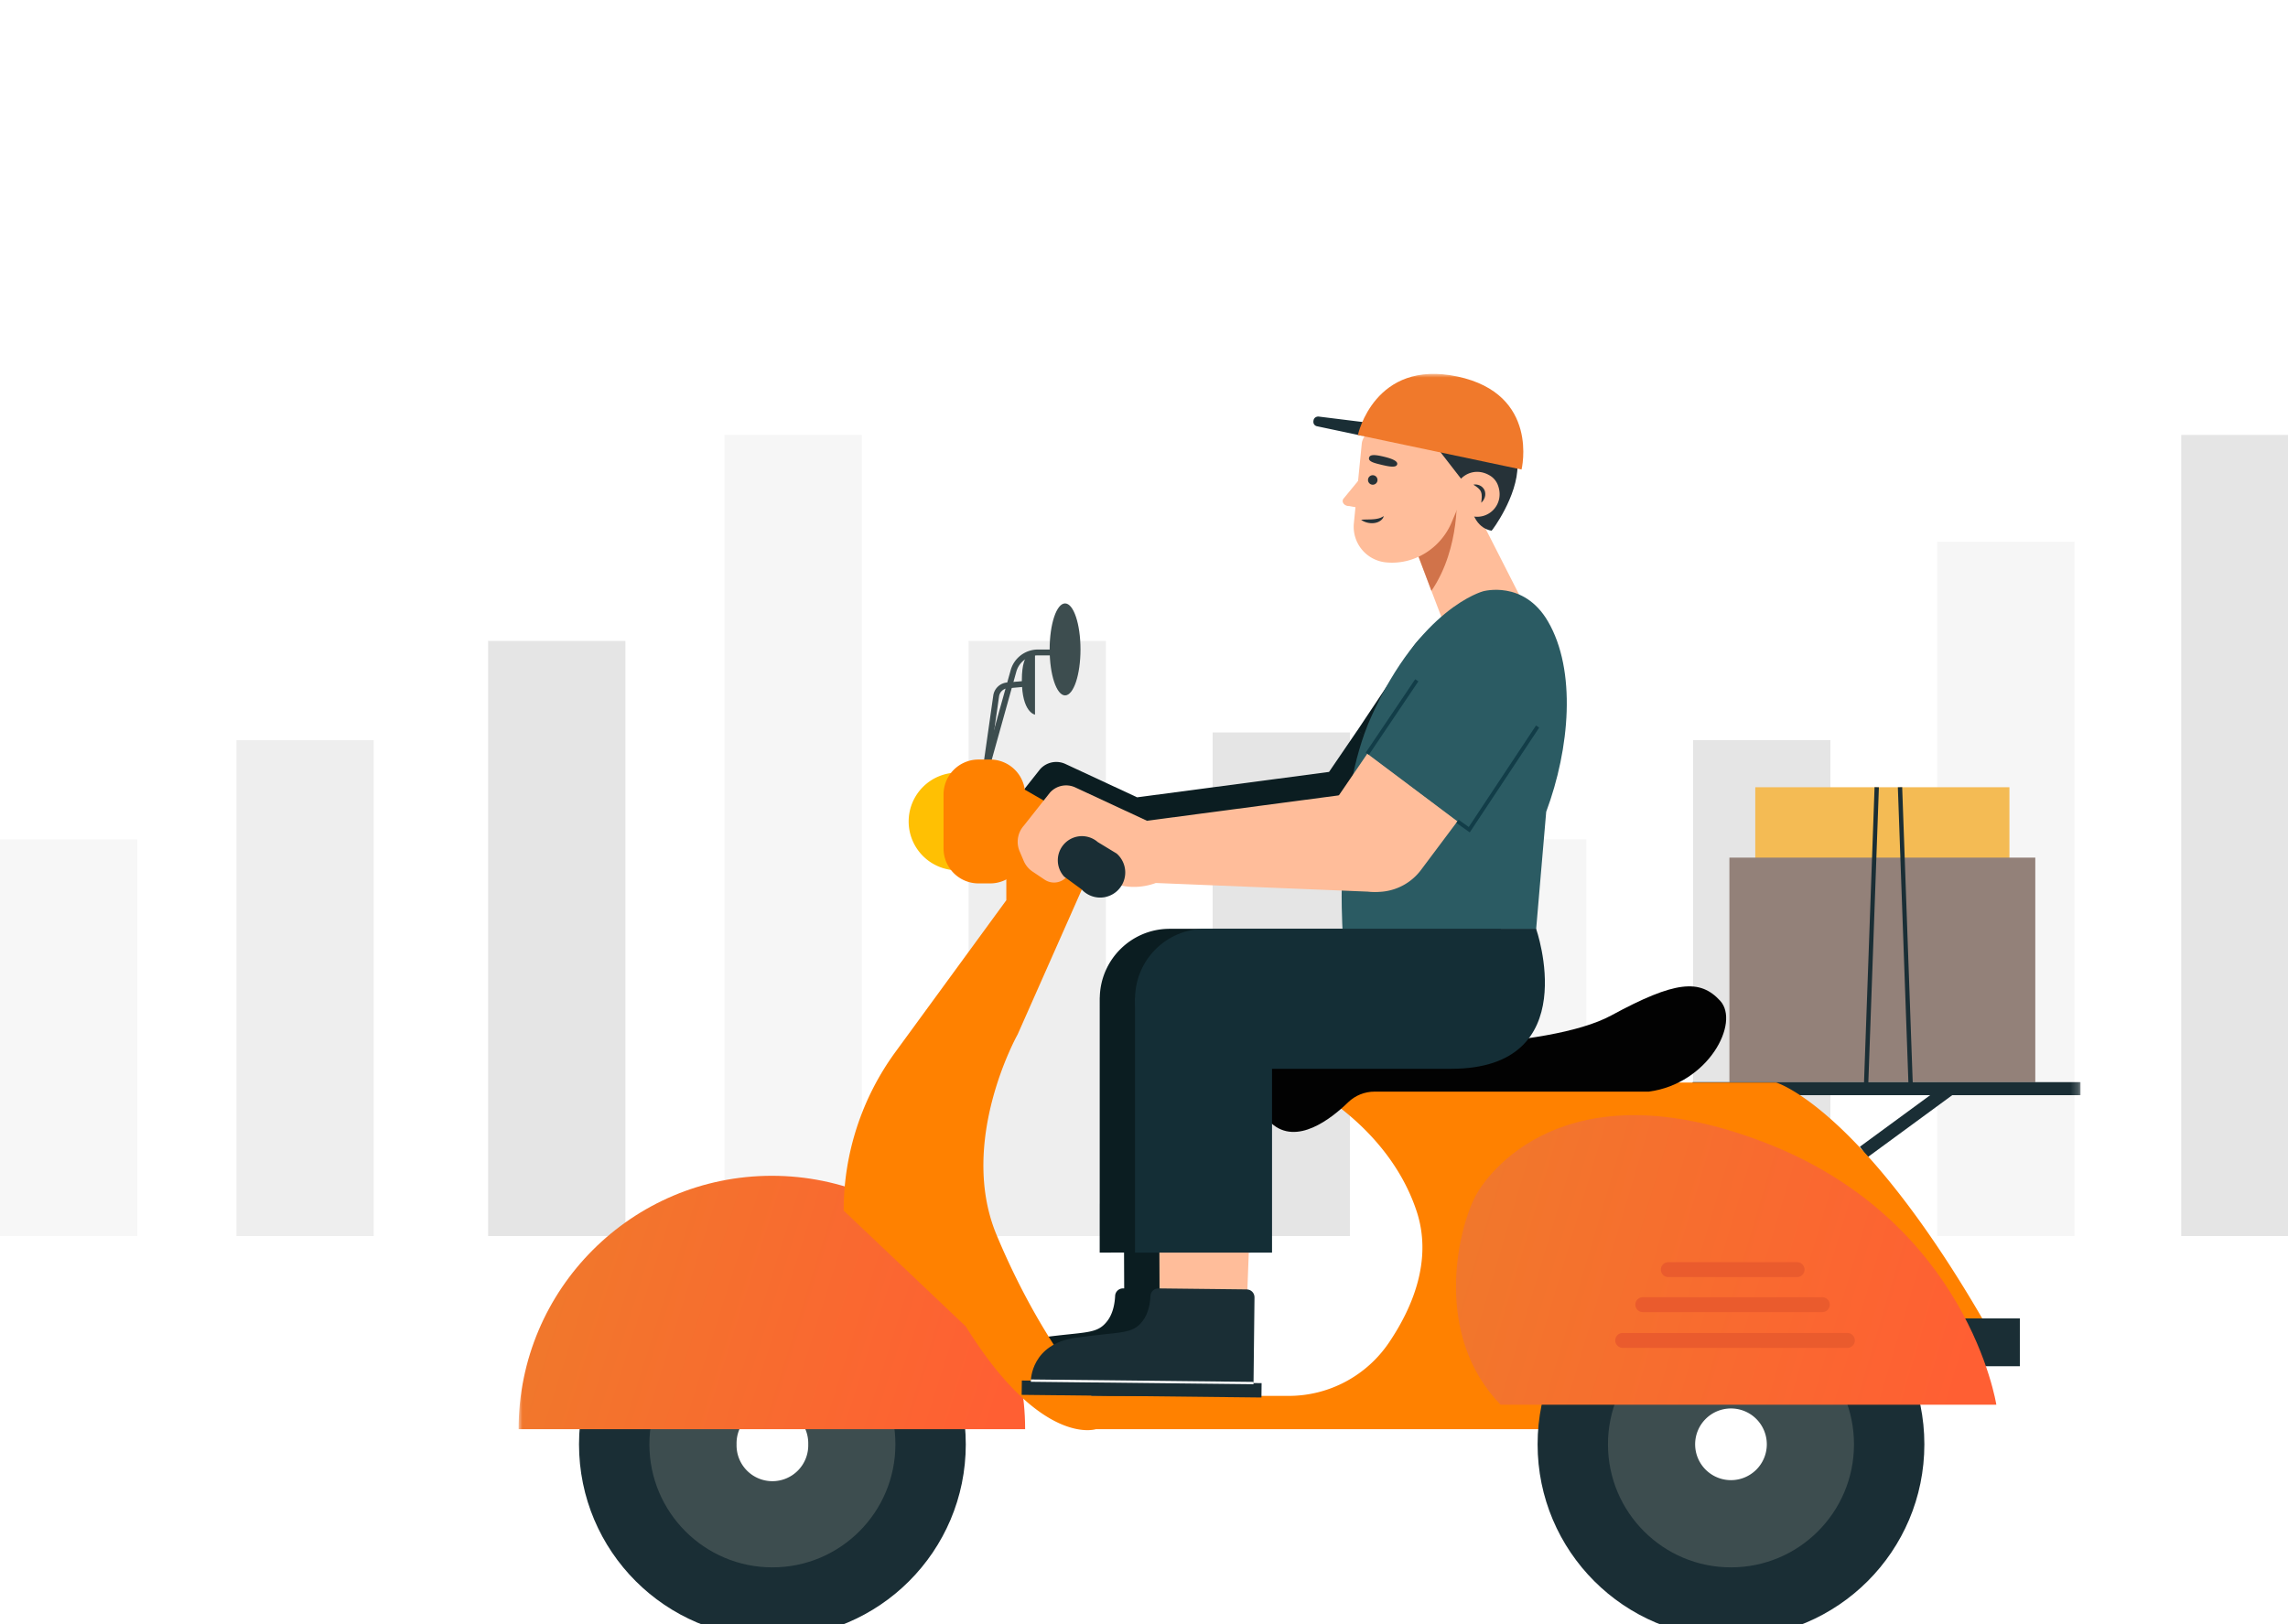 <svg width="300" height="213" xmlns="http://www.w3.org/2000/svg" xmlns:xlink="http://www.w3.org/1999/xlink">
    <defs>
        <linearGradient x1="0%" y1="44.02%" x2="100%" y2="59.808%" id="d">
            <stop stop-color="#F0792B" offset="0%"/>
            <stop stop-color="#FF5F33" offset="100%"/>
        </linearGradient>
        <linearGradient x1="0%" y1="43.137%" x2="100%" y2="61.257%" id="e">
            <stop stop-color="#F0792B" offset="0%"/>
            <stop stop-color="#FF5F33" offset="100%"/>
        </linearGradient>
        <filter x="-8.5%" y="-10.6%" width="117.1%" height="121.1%" filterUnits="objectBoundingBox" id="a">
            <feOffset dy="2" in="SourceAlpha" result="shadowOffsetOuter1"/>
            <feGaussianBlur stdDeviation="3.5" in="shadowOffsetOuter1" result="shadowBlurOuter1"/>
            <feColorMatrix values="0 0 0 0 0 0 0 0 0 0 0 0 0 0 0 0 0 0 0.08 0" in="shadowBlurOuter1" result="shadowMatrixOuter1"/>
            <feMerge>
                <feMergeNode in="shadowMatrixOuter1"/>
                <feMergeNode in="SourceGraphic"/>
            </feMerge>
        </filter>
        <path id="b" d="M0 165.772h204.79V0H0z"/>
    </defs>
    <g fill="none" fill-rule="evenodd">
        <path fill="#F7F7F7" d="M0 162.118h18V110.08H0z"/>
        <path fill="#EEE" d="M31 162.118h18V97.071H31z"/>
        <path fill="#E5E5E5" d="M64 162.118h18V84.061H64z"/>
        <path fill="#F6F6F6" d="M95 162.118h18V57.041H95z"/>
        <path fill="#EEE" d="M127 162.118h18V84.061h-18z"/>
        <path fill="#E5E5E5" d="M159 162.118h18V96.07h-18z"/>
        <path fill="#F6F6F6" d="M190 162.118h18V110.08h-18z"/>
        <path fill="#E5E5E5" d="M222 162.118h18V97.071h-18z"/>
        <path fill="#F6F6F6" d="M254 162.118h18V71.052h-18z"/>
        <path fill="#E5E5E5" d="M286 162.118h14V57.041h-14z"/>
        <g filter="url(#a)" transform="translate(68 47.034)">
            <path d="M117.16 35.988c2.852-4.282 8.834-5.037 12.66-1.6a8.452 8.452 0 0 1 1.28 11.122l-7.82 11.202-13.285-9.97 7.164-10.754zM64.962 56.172l3.42-4.325a2.84 2.84 0 0 1 3.313-.681l9.401 4.374 25.165-3.33 3.73-5.469 11.818 8.87-4.775 6.376a7.19 7.19 0 0 1-5.96 2.877l-.069.01-28.739-1.172V63.7c-3.22 1.169-5.66-.02-5.66-.02l-5-1.762-1.155 1.11c-.75.72-1.9.82-2.764.242l-1.59-1.065a3.18 3.18 0 0 1-1.158-1.4l-.536-1.255a3.19 3.19 0 0 1 .56-3.379M92.786 132.376l-.02 1.882-31.44-.346.021-1.88 1.188.012c0-.009-.002-4.831 5.958-5.64 5.966-.81 7.335-.41 8.697-2.18.774-1.008.981-2.372 1.024-3.289.027-.554.481-.99 1.036-.985l.153.002-.019-4.702H76.19v-6.413h.003V81.802h.01c.087-4.993 4.153-9.017 9.164-9.017h43.415s6.442 18.361-11.143 18.361H94.155v17.691h1.806v6.413h-4.855l-.184 4.84c.527.048.938.49.931 1.03l-.126 11.243" fill="#0B1D21"/>
            <path d="M67.708 36.563v8.135s-1.724-.266-1.724-4.52c0-4.253 1.724-3.615 1.724-3.615" fill="#3D4D4F"/>
            <path d="m61.58 52.24 1.414-9.934a1.237 1.237 0 0 1 1.12-1.062l2.765-.248-.068-.764-2.766.248a2 2 0 0 0-1.81 1.72l-1.415 9.932.76.108z" fill="#3D4D4F"/>
            <path d="m60.598 55.77-.738-.206 4.659-16.704a3.707 3.707 0 0 1 3.558-2.703h2.565v.767h-2.565c-1.31 0-2.47.88-2.82 2.142l-4.66 16.705z" fill="#3D4D4F"/>
            <path d="M69.63 36.14c0 3.331.904 6.032 2.021 6.032s2.022-2.7 2.022-6.032c0-3.331-.905-6.032-2.022-6.032-1.117 0-2.022 2.7-2.022 6.032" fill="#3D4D4F"/>
            <path d="M51.143 58.707a6.405 6.405 0 0 0 6.402 6.407 6.405 6.405 0 0 0 6.403-6.407 6.405 6.405 0 0 0-6.403-6.406 6.405 6.405 0 0 0-6.402 6.406" fill="#FFC003"/>
            <path d="M60.298 66.831h1.535a4.584 4.584 0 0 0 4.58-4.585V55.17a4.583 4.583 0 0 0-4.58-4.585h-1.535a4.584 4.584 0 0 0-4.581 4.585v7.076a4.584 4.584 0 0 0 4.581 4.585" fill="#FF8100"/>
            <mask id="c" fill="#fff">
                <use xlink:href="#b"/>
            </mask>
            <path fill="#1A2E35" mask="url(#c)" d="M187.706 130.158h9.136v-6.27h-9.136zM58.633 140.398c0 14.014-11.352 25.373-25.357 25.373-14.003 0-25.356-11.359-25.356-25.373 0-14.014 11.353-25.375 25.356-25.375 14.005 0 25.356 11.36 25.356 25.375"/>
            <path d="M49.405 140.398c0 8.913-7.22 16.14-16.129 16.14-8.908 0-16.128-7.227-16.128-16.14 0-8.915 7.22-16.14 16.128-16.14 8.908 0 16.13 7.225 16.13 16.14" fill="#3D4D4F" mask="url(#c)"/>
            <path d="M37.975 140.398a4.7 4.7 0 1 1-9.396 0 4.7 4.7 0 1 1 9.396 0" fill="#FFF" mask="url(#c)"/>
            <path d="M33.207 105.18C14.867 105.18 0 120.058 0 138.41h66.414c0-18.352-14.867-33.23-33.207-33.23" fill="url(#d)" mask="url(#c)"/>
            <path fill="#F4BB54" mask="url(#c)" d="M162.15 63.578h33.325v-9.36H162.15z"/>
            <path fill="#938179" mask="url(#c)" d="M158.758 92.902h40.107V63.449h-40.107z"/>
            <path fill="#1A2E35" mask="url(#c)" d="m182.257 93.763-1.413-39.535.567-.02 1.412 39.534zM176.945 93.763l-.566-.02 1.412-39.535.567.02z"/>
            <path fill="#1A2E35" mask="url(#c)" d="M153.922 94.607h50.868v-1.71h-50.868z"/>
            <path fill="#1A2E35" mask="url(#c)" d="m176.876 102.744-1.01-1.38 11.322-8.302 1.01 1.38z"/>
            <path d="m63.948 53.142 13.004 7.486-11.514 25.997s-7.892 14.033-2.765 26.32c5.787 13.867 12.447 21.102 12.447 21.102h25.862c5.276 0 10.198-2.631 13.15-7.007 3.08-4.566 5.754-10.855 3.586-17.3-3.87-11.511-15.215-16.79-15.215-16.79h62.4s10.895 3.224 27.008 30.938h-7.194L137.99 138.41H75.702s-7.18 2.425-17.07-13.474L42.62 109.74a35.264 35.264 0 0 1 6.787-20.8l14.54-19.903V53.142z" fill="#FF8100" mask="url(#c)"/>
            <path d="M112.24 94.14c-1.303 0-2.55.5-3.485 1.41-2.214 2.154-6.74 5.714-10.057 2.743-4.554-4.078-.48-10.914 6.472-10.313 6.95.598 29.723.72 38.112-3.839 8.39-4.557 11.626-4.797 14.263-1.918 2.636 2.878-1.558 10.882-9.348 11.917H112.24z" fill="#020202" mask="url(#c)"/>
            <path d="M184.32 140.398c0 14.014-11.352 25.373-25.356 25.373-14.004 0-25.356-11.359-25.356-25.373 0-14.014 11.352-25.375 25.356-25.375 14.004 0 25.356 11.36 25.356 25.375" fill="#1A2E35" mask="url(#c)"/>
            <path d="M175.093 140.398c0 8.913-7.221 16.14-16.13 16.14-8.907 0-16.128-7.227-16.128-16.14 0-8.915 7.22-16.14 16.129-16.14 8.908 0 16.129 7.225 16.129 16.14" fill="#3D4D4F" mask="url(#c)"/>
            <path d="M163.662 140.398a4.7 4.7 0 0 1-4.698 4.701 4.7 4.7 0 0 1-4.699-4.701 4.7 4.7 0 0 1 4.7-4.702 4.7 4.7 0 0 1 4.697 4.702" fill="#FFF" mask="url(#c)"/>
            <path d="M193.757 135.206s-3.704-24.045-30.246-34.34c-26.542-10.297-36.644 4.258-38.064 7-2.352 4.539-5.519 18.234 3.31 27.34h65z" fill="url(#e)" mask="url(#c)"/>
            <path d="M174.23 127.748h-29.463a.974.974 0 1 1 0-1.95h29.463a.974.974 0 1 1 0 1.95M170.94 123.058h-23.582a.976.976 0 0 1 0-1.95h23.583a.975.975 0 0 1 0 1.95M167.637 118.462h-16.891a.975.975 0 0 1 0-1.95h16.89a.974.974 0 1 1 0 1.95" fill="#EA5B2D" mask="url(#c)"/>
            <path fill="#FFBD9A" mask="url(#c)" d="m115.459 17.362 5.973 15.676 10.533-2.555-7.407-14.556z"/>
            <path d="M122.986 15.422s.605 7.3-3.297 13.04l-1.922-5.12 5.219-7.92z" fill="#D1734A" mask="url(#c)"/>
            <path d="m110.553 9.15-1.035 10.443a4.69 4.69 0 0 0 4.203 5.132c3.704.368 7.2-1.845 8.63-5.284l3.366-7.939a2.892 2.892 0 0 0-2.382-3.99L115.02 5.77c-1.587-.157-4.31 1.791-4.467 3.38" fill="#FFBD9A" mask="url(#c)"/>
            <path d="m110.254 13.818-2.137 2.601c-.258.438.2.956.818.923l3.144.584-1.825-4.108z" fill="#FFBD9A" mask="url(#c)"/>
            <path d="M124.464 5.646c.711.123 6.461-.073 6.513 6.335.033 4.075-3.368 8.625-3.397 8.584 0 0-2.102-.132-2.687-3.124-.149-.766-.029-1.305.231-1.686l-4.472-5.769s1.253-.937-.694-2.083c-3.477-2.046-7.46-1.24-7.46-1.24 1.102-3.705 11.255-1.14 11.966-1.017" fill="#263238" mask="url(#c)"/>
            <path d="M128.398 14.582c.968 2.552-1.298 4.757-3.634 4.018a2.902 2.902 0 0 1-2.005-2.449c-.265-2.436 2.34-4.228 4.65-2.777.449.283.8.713.989 1.208" fill="#FFBD9A" mask="url(#c)"/>
            <path d="M125.187 14.532c.278-.06.569-.016.838.105.27.12.517.355.64.657.114.303.106.63.015.907-.045.138-.116.264-.182.386-.087.112-.171.222-.274.318 0-.145.02-.276.038-.404l.025-.372c0-.24-.02-.456-.097-.643-.14-.381-.532-.661-1.003-.954" fill="#263238" mask="url(#c)"/>
            <path d="m111.397 6.407-6.5-.806c-.177-.02-.57.068-.662.466-.133.582.276.77.436.803l5.744 1.213a.798.798 0 0 0 .945-.617c.084-.427.483-.664.045-.751-.024-.004.016-.306-.008-.308" fill="#1A2E35" mask="url(#c)"/>
            <path d="M131.505 12.548 110.044 8.02s2.152-9.993 13.06-7.67c10.822 2.303 8.4 12.197 8.4 12.197" fill="#F0792B" mask="url(#c)"/>
            <path d="M111.373 13.954a.622.622 0 1 0 1.243-.074.622.622 0 0 0-1.243.074M111.517 10.968c-.167.542.696.735 1.713.98 1.017.244 1.872.375 1.971-.094.087-.415-.696-.736-1.713-.98-1.017-.245-1.829-.364-1.97.094M113.429 18.655c-.054.287-.281.525-.532.673-.254.156-.547.23-.832.253-.287.02-.57-.01-.84-.082a2.318 2.318 0 0 1-.755-.354c.285-.039.547-.039.806-.042.257-.011.507-.006.749-.032.245-.011.48-.05.713-.106a2.12 2.12 0 0 0 .69-.31" fill="#263238" mask="url(#c)"/>
            <path d="M126.455 28.521s5.312-1.525 8.502 3.929c3.773 6.452 2.867 16.702-.221 24.988l-1.321 15.406h-25.383s-1.141-16.984 3.75-27.846c6.454-14.327 14.673-16.477 14.673-16.477" fill="#2B5B63" mask="url(#c)"/>
            <path d="m111.28 49.816-4.675 6.854a7.215 7.215 0 0 0 1.338 9.606 7.202 7.202 0 0 0 10.38-1.215l4.775-6.376-11.817-8.869z" fill="#FFBD9A" mask="url(#c)"/>
            <path d="m111.364 49.816 7.164-10.754c2.852-4.281 8.835-5.037 12.661-1.599a8.452 8.452 0 0 1 1.279 11.121l-7.821 11.201-13.283-9.969z" fill="#2B5B63" mask="url(#c)"/>
            <path fill="#123D48" mask="url(#c)" d="m111.488 49.956-.415-.28 6.486-9.623.414.279zM124.713 60.14l-1.76-1.25.29-.408 1.339.95L133.4 46.12l.417.277z"/>
            <path d="m111.48 54.763-29.095 3.852 1.171 8.162 28.738 1.172c4.817-.682 8.215-4.464 6.634-9.067-1.22-3.554-3.739-4.7-7.448-4.119" fill="#FFBD9A" mask="url(#c)"/>
            <path d="m84.55 59.621-11.564-5.38a2.842 2.842 0 0 0-3.316.68l-3.419 4.326a3.188 3.188 0 0 0-.558 3.378l.535 1.256a3.195 3.195 0 0 0 1.159 1.4l1.59 1.065a2.214 2.214 0 0 0 2.763-.243l1.154-1.11 5 1.761s3.741 1.827 8.072-1.262l-1.416-5.87z" fill="#FFBD9A" mask="url(#c)"/>
            <path d="m75.938 61.41 2.472 1.502a3.294 3.294 0 0 1 .091 4.886 3.286 3.286 0 0 1-4.674-.176l-2.296-1.683a3.167 3.167 0 0 1 .212-4.49 3.162 3.162 0 0 1 4.195-.04" fill="#1A2E35" mask="url(#c)"/>
            <path fill="#FFBD9A" mask="url(#c)" d="m95.94 109.996-11.94.937.046 11.304 11.422.162z"/>
            <path d="m96.488 121.12-.127 11.243-29.193-.318s-.008-4.831 5.958-5.641c5.966-.81 7.335-.41 8.697-2.18.775-1.008.982-2.372 1.025-3.289.026-.554.48-.99 1.035-.985l11.59.131c.567.006 1.02.472 1.015 1.038" fill="#1A2E35" mask="url(#c)"/>
            <path fill="#1A2E35" mask="url(#c)" d="m97.399 134.258-31.44-.346.022-1.881 31.439.345z"/>
            <path fill="#FFF" mask="url(#c)" d="m96.36 132.516-29.193-.32.003-.303 29.192.319z"/>
            <path fill="#142E36" mask="url(#c)" d="M80.827 115.25h17.961V81.801H80.827z"/>
            <path d="M133.415 72.785s6.443 18.361-11.143 18.361H90c-5.066 0-9.173-4.11-9.173-9.18 0-5.071 4.107-9.181 9.173-9.181h43.415zM98.788 91.522h-5.845" fill="#142E36" mask="url(#c)"/>
        </g>
    </g>
</svg>
